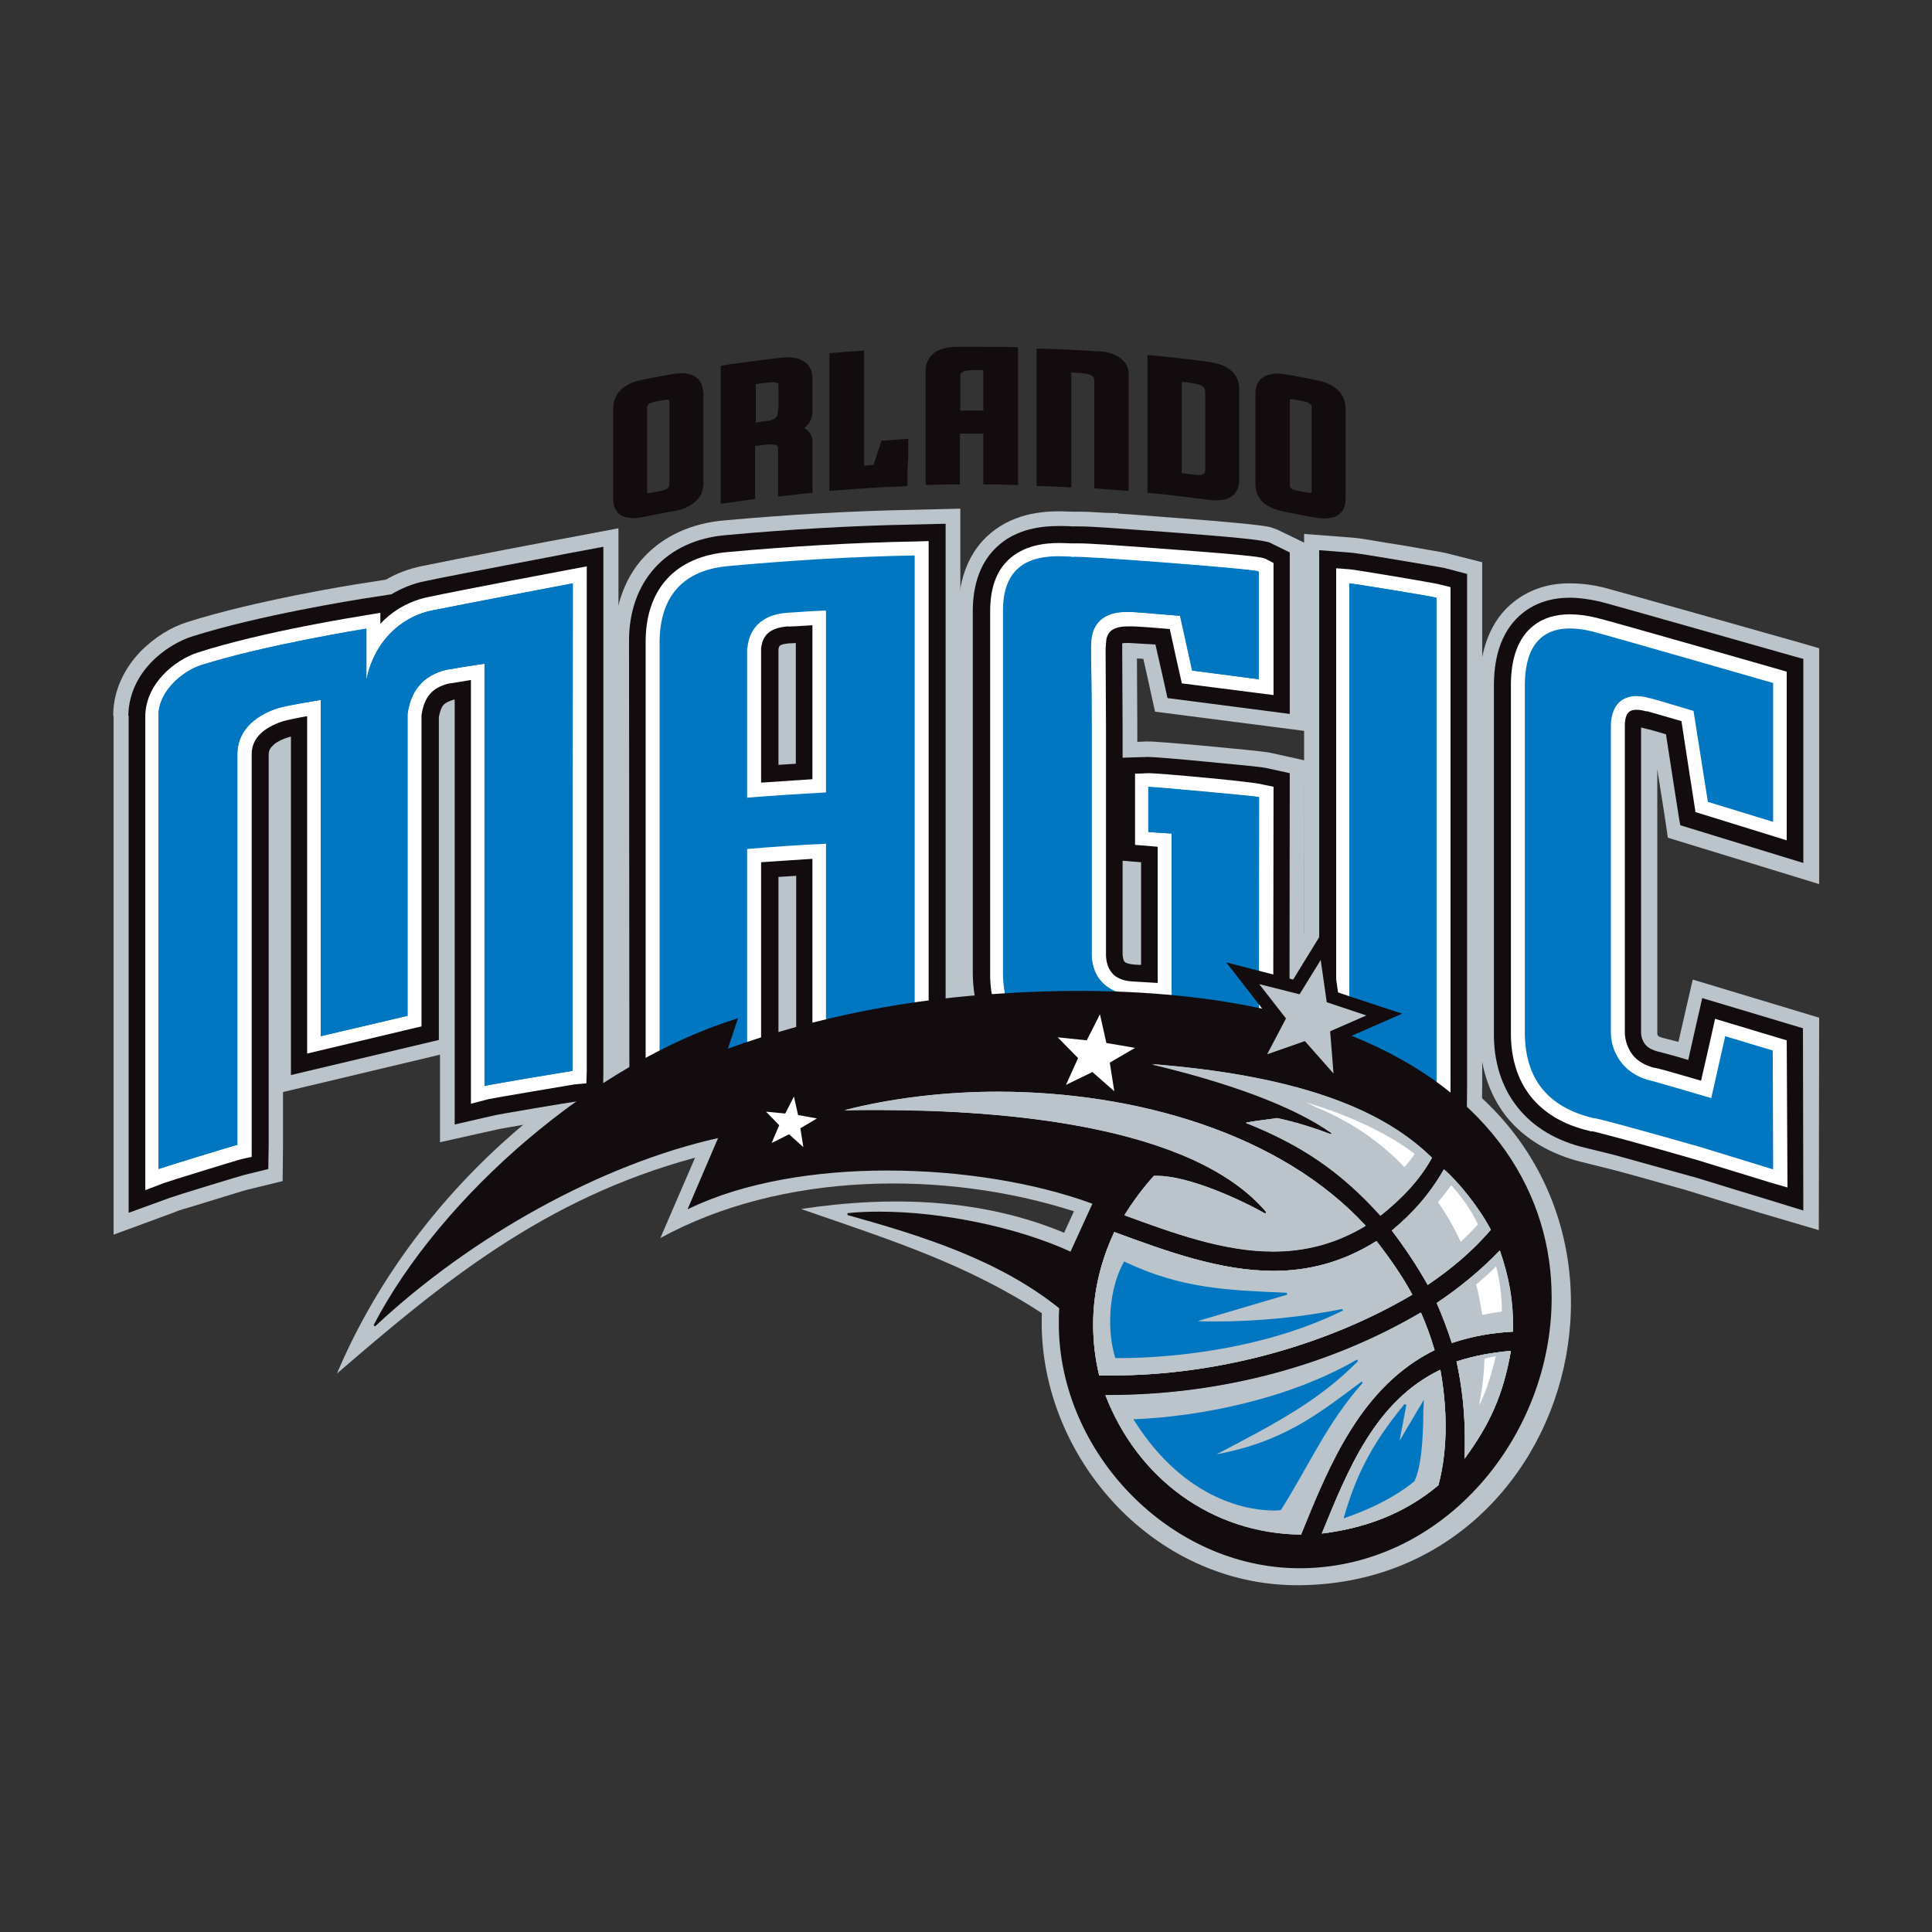 <?xml version="1.0" encoding="utf-8"?>
<!-- Generator: Adobe Illustrator 18.0.0, SVG Export Plug-In . SVG Version: 6.00 Build 0)  -->
<!DOCTYPE svg PUBLIC "-//W3C//DTD SVG 1.1//EN" "http://www.w3.org/Graphics/SVG/1.1/DTD/svg11.dtd">
<svg version="1.1" xmlns="http://www.w3.org/2000/svg" xmlns:xlink="http://www.w3.org/1999/xlink" x="0px" y="0px" width="512px"
	 height="512px" viewBox="0 0 512 512" enable-background="new 0 0 512 512" xml:space="preserve">
<rect x="0" y="0" width="512" height="512" fill="#333333" stroke="none"/>
<g id="white_block">
	<rect opacity="0" fill="#FFFFFF" width="512" height="512"/>
</g>
<g id="Logos">
	<g>
		<path fill="#BBC4CA" d="M212.3,320.4c24.3-3.7,48.5-2.6,69.7,6.3l2.6-5.7c-34.3-11-77.5-10.5-109.6,7.1l9.2-21.3
			c-40.4,10.9-67.6,33.7-94.9,57.2c19.9-47.1,63.2-85.8,112.2-99.8L199,272c42.9-14,90-16.7,128.1-10.4l-8.9-11.6l21.9,5.6l14.1-21
			l5.6,26l21.5,7c0,0-15.7,6.6-14.9,6.9c81.5,33.6,55.4,145-22.1,145.6c-39.2,0.3-69.6-35.1-68.2-72.1
			C256,334.9,236,328.6,212.3,320.4"/>
		<g>
			<path fill="#BBC4CA" d="M162.7,170.3c0-8.7,2.5-16.7,7.8-22.5l0,0c5.3-5.8,12.9-9.2,21.6-9.9l0,0c16.6-1.5,33.4-2.5,50.1-2.8l0,0
				v0l12.3-0.3v141.4l-0.2,12.2l-12.3-0.2c-2.2,0-18.5,0.6-21.5,0.8l0,0c-0.2,0-0.2,0-0.4,0l0,0l-13.3,1.2V290l-8.3,0.4
				c-1.1,0-20.9,2-21.8,2.2l0,0l-14,2.2L162.7,170.3L162.7,170.3z M197,171.7l0-0.3c0.2-2.5,1.5-5.7,4-7.5l0,0
				c2.4-1.8,5-2.3,7.5-2.5l0,0c0,0,2.2-0.1,4.6-0.3l0,0l7-0.4v44.2v6.1l-6.1,0.4c-3.7,0.3-5.9,0.4-10,0.7l0,0l-7,0.4V171.7
				L197,171.7z"/>
			<path fill="#BBC4CA" d="M466.4,321.4c0,0-16.4-5-18.9-5.8l0,0c-0.2,0-0.2,0-0.3-0.1l0,0c0,0,0,0,0,0l0,0c-7.4-2.1-14.1-4-19-5.3
				l0,0l-8.8-2.2c-8.3-2-15.4-6.1-20.2-12.1l0,0c-4.8-6.1-7.1-13.8-7.1-22.3l0,0v-91.9c0-9,2.7-17.3,9.2-22.3l0,0l0,0
				c4.2-3.3,9.4-4.9,14.9-4.8l0,0c2.9,0,5.9,0.4,8.8,1.1l0,0c1.1,0.3,4.3,1.2,9.4,2.6l0,0c5,1.4,11.4,3.2,17.8,5l0,0
				c12.7,3.6,25.1,7.1,25.1,7.1l0,0l4.8,1.4v62.5l-40.1-12.3l-0.6-4.1c0,0-1.1-7.3-2.2-14l0,0l0,69.6v0.2l0,0.2c0,0,0,0.1,0,0.1l0,0
				c0,0.2,0.1,0.3,0.2,0.5l0,0c0.1,0-0.2,0.1,1.1,0.5l0,0c0,0,2.6,0.7,4.3,1.1l0,0c1.1-4.7,2.2-9.6,2.2-9.6l0,0l1.6-6.9l33.5,10.1
				L482,326L466.4,321.4L466.4,321.4z"/>
			<path fill="#BBC4CA" d="M30,189.7c0-7.1,3.3-12.9,7.1-16.9l0,0c3.9-4,8.3-6.6,12.4-7.9l0,0C68,159,94,154.9,95.3,154.7l0,0l7-1.1
				c2.9-1.7,6.1-2.9,9.6-3.6l0,0c9.1-1.9,36.4-7.1,37.7-7.3l0,0l0,0l14.3-2.7l0,143.8l-0.2,10.7l-10.6,1.2
				c-0.9,0.1-20.8,3.4-21.7,3.7l0,0l-14.8,3.3v-23.2L75,289.4v14.2l-0.1,9.4l-9,2.2c-0.2,0-3.2,0.9-6.4,1.9l0,0
				c-3.3,1-7.1,2.2-9.8,3l0,0c-1.8,0.5-3.2,1-3.3,1.1l0,0l-16.3,6V189.7L30,189.7z"/>
			<path fill="#BBC4CA" d="M377.9,299c0,0-0.1,0-0.2,0l0,0c-0.2,0-0.5-0.1-0.8-0.1l0,0c-0.6-0.1-1.5-0.3-2.5-0.4l0,0
				c-2-0.4-4.6-0.8-7.1-1.2l0,0c-5-0.8-10.4-1.7-10.8-1.7l0,0l-5-0.5l-5.9-0.6V141.5l13.1,1c1.4,0.1,4.3,0.6,8.4,1.3l0,0
				c4,0.6,8.6,1.4,11.9,2l0,0c2.3,0.4,3.6,0.6,4.7,0.9l0,0l9.1,2.3l0,138.3l-0.2,14.9L377.9,299L377.9,299z"/>
			<path fill="#BBC4CA" d="M331.5,292.2c-1.3-0.3-9.6-1.1-18.1-1.7l0,0c-8.2-0.6-17.2-1.3-23-1.6l0,0l-6.3-0.2
				c-8.8-0.3-16.6-3.1-22.1-8.8l0,0c-5.5-5.6-8-13.5-8-22.3l0,0v-95.7c0-7.6,2.3-14.7,7.4-19.6l0,0h0c6.5-6.2,14.6-6.8,19.5-6.8l0,0
				c1.4,0,2.5,0.1,3.3,0.1l0,0l0.8,0c0.3,0,0.6,0,0.9,0l0,0c1.7,0,3.9,0.1,7,0.3l0,0l3.5,0.1l-0.1,0.1c3.5,0.2,7.8,0.6,13.4,1l0,0
				c18.7,1.4,23.6,2,26.5,2.5l0,0c0.9,0.2,2.2,0.7,2.6,0.9l0,0l7,3.4l-0.1,7.7v2.5v39.6l-39.6-5.1l-1-4.5c0,0-1.1-5.1-2.1-9.5l0,0
				c-0.5,0-1.1-0.1-1.7-0.1l0,0l0.1,18.2l0,3.9l2.4-0.1c0.1,0,0.1,0,0.1,0l0,0l0,0l0,0c0.1,0,0.1,0,0.1,0l0,0c0.2,0,0.2,0,0.2,0l0,0
				c1.2,0,2.6,0.1,5,0.3l0,0c2.3,0.2,5.3,0.4,8.4,0.7l0,0c6.2,0.6,12.9,1.2,16.2,1.6l0,0c1,0.1,1.5,0.2,2.4,0.3l0,0l9.5,2.1
				l-0.1,93.4L331.5,292.2L331.5,292.2z"/>
		</g>
		<g>
			<path fill="#130C0E" d="M166.7,170.3c-0.2-16.1,9.8-27.2,25.8-28.5l0,0c16.5-1.5,33.2-2.5,49.8-2.8l0,0l0,0l8.3-0.2v137.3
				l-0.1,8.2l-8.3-0.2h0c-2.1,0-20.9,0.7-22.3,0.8l0,0l-8.9,0.8v-53.6c-1.7,0.1-3.1,0.2-4.7,0.3l0,0l0,45.8l-0.1,7.7l-7.7,0.4
				c-1.5,0.1-20.7,2-22.2,2.3l0,0l-9.5,1.5L166.7,170.3L166.7,170.3z M206.2,202.7c1.7-0.1,3.1-0.2,4.7-0.3l0,0v-32
				c-1.1,0.1-1.8,0.1-1.8,0.1h0c-1.4,0.1-2.2,0.4-2.4,0.6l0,0c-0.2,0.2-0.3,0.3-0.4,1l0,0V202.7L206.2,202.7z"/>
			<path fill="#130C0E" d="M467.5,317.6c0,0-14.5-4.4-18.3-5.6l0,0c-0.4-0.1-0.6-0.2-0.7-0.2l0,0l-0.1,0c-8.2-2.3-15.4-4.3-20.5-5.7
				l0,0l0,0l-7.7-1.9c-15.5-3.6-24.5-14.9-24.3-30.6l0,0v-91.9c0-8.4,2.4-15.1,7.7-19.3l0,0v0c3.4-2.7,7.7-4,12.4-4l0,0
				c2.5,0,5.2,0.4,7.9,1l0,0c2.6,0.6,52,14.7,52.1,14.7l0,0l1.9,0.5v54.1l-32.6-10l-0.3-1.6c0,0-2.5-15.9-3.5-22.5l0,0
				c-1.9-0.6-3.5-1-4.5-1.3l0,0l-0.1,0l-0.8-0.2l-1.2-0.3c0,0,0,0,0,0l0,0l0,80.6l0,0.4c0,0.3,0.1,1.3,0.6,2.2l0,0
				c0.6,1.2,1.6,2,3.6,2.6l0,0c0,0,4.4,1.1,8.3,2.3l0,0c1.2-5.5,3.1-13.7,3.1-13.7l0,0l0.6-2.7l26.7,8l0.1,48.3L467.5,317.6
				L467.5,317.6z"/>
			<path fill="#130C0E" d="M34,189.7c0.2-11.8,10.3-18.9,16.8-21l0,0c17.9-5.7,43.9-9.8,45.1-10l0,0l7.8-1.2c2.7-1.6,5.8-2.9,9-3.5
				l0,0c8.9-1.9,36.4-7,37.6-7.3l0,0l0,0l9.6-1.8l0,139l-0.1,7.2l-7.1,0.8c-1.5,0.2-20.8,3.4-22.2,3.8l0,0l-10,2.3V185.4
				c-0.1,0-0.2,0-0.2,0l0,0c-2.8,0.9-3.3,1.4-4,4.6l0,0v0.1c0,7.5,0,83.4,0,83.4l0,0v2.1l-39.2,9.3v-89.7c-0.3,0.1-0.5,0.1-0.7,0.2
				l0,0c-1.4,0.4-2.9,1.1-3.8,1.9l0,0c-0.9,0.8-1.4,1.5-1.4,2.7l0,0v103.5l-0.1,6.3l-6.1,1.5c-1.3,0.3-18.6,5.6-19.9,6.1l0,0l-11,4
				V189.7L34,189.7z"/>
			<path fill="#130C0E" d="M378.8,295.2c-1.3-0.3-20.5-3.5-21.9-3.6l0,0l-5-0.5l-2.3-0.3V145.8l8.8,0.7c2.2,0.2,22.2,3.6,24.3,4l0,0
				l6.1,1.6l0,135.2l-0.1,10.1L378.8,295.2L378.8,295.2z"/>
			<path fill="#130C0E" d="M332.2,288.4c-3.8-0.7-29.8-2.7-41.6-3.4l0,0l-6.5-0.2c-8.1-0.3-14.8-2.8-19.4-7.6l0,0
				c-4.6-4.7-6.9-11.5-6.9-19.6l0,0v-95.7c0-6.9,2-12.8,6.2-16.8l0,0l0,0c5.3-5.1,12.2-5.7,16.8-5.7l0,0c1.2,0,2.3,0,3.2,0.1l0,0
				l0.9,0c0.3,0,0.6,0,1,0l0,0c3.5,0,9.8,0.5,23.5,1.5l0,0c18.6,1.4,23.7,2,26,2.5l0,0c0.7,0.1,1.4,0.4,1.7,0.6l0,0l4.7,2.3l0,5.2
				v2.5v35.1l-32.4-4.2l-0.4-1.8c0,0-1.7-7.7-2.8-12.4l0,0c-0.6,0-1.2-0.1-1.7-0.1l0,0c-0.2,0-5.2-0.3-5.2-0.3l0,0
				c-0.2,0-0.5,0-0.7,0l0,0c-0.5,0-0.9,0-1.2,0.1l0,0c0,0.1,0,0.1,0,0.2l0,0c0,0,0,0.9,0,1.1l0,0l0,0.9l0,0l0.1,20.1l0,8l6.6-0.2
				c0.1,0,0.2,0,0.2,0l0,0c0,0,0,0,0,0h0c1.6,0,8.6,0.6,15.8,1.3l0,0c7.2,0.7,13.9,1.3,15.3,1.6l0,0l6.4,1.4l-0.1,85.4L332.2,288.4
				L332.2,288.4z M297.5,253c0,0.1,0.1,1.2,0.4,1.7l0,0c0.2,0.3,0.6,0.7,2.5,0.9l0,0c0,0,0.8,0.1,2,0.1l0,0v-27.2
				c-1.7-0.1-3.5-0.3-3.6-0.3l0,0l-1.3-0.1L297.5,253L297.5,253z M292.1,170.5L292.1,170.5L292.1,170.5
				C292.1,170.5,292.1,170.5,292.1,170.5L292.1,170.5z"/>
		</g>
		<g>
			<path fill="#FFFFFF" d="M242.4,144.8L242.4,144.8l0-1.3c-16.4,0.3-33.1,1.3-49.5,2.8c-14,1.2-21.9,9.9-21.8,24.1l0,114.7l4.3-0.8
				c1.2-0.2,21.5-2.3,22.7-2.3l2.3-0.1l1.3,0v-3.5v-49.9c3.4-0.2,9.9-0.7,13.6-0.9v53.6l4.1-0.5c1.1-0.2,19.9-0.9,22.6-0.8
				c0.1,0,0.1,0,0.1,0h0l0.1,0l2.5,0.1l1.4,0.1l0-3.8V143.4l-3.7,0.1L242.4,144.8z M215.3,165.7v40.8c-3.4,0.2-9.9,0.7-13.6,0.9
				v-35.7c0.4-2.4,1.2-5.2,7-5.7C208.8,166.1,212.4,165.9,215.3,165.7z"/>
			<path fill="#FFFFFF" d="M473.5,275.7l-19-5.7l-0.3,1.4c0,0-2.3,10.3-3.4,15c-7.6-2.2-10.9-3.2-12.7-3.5l0,0
				c-3.9-1.1-5.6-3.2-6.4-4.9c-1-1.9-1.1-3.8-1.1-4.3v-0.4V192c0-0.4,0.1-2.2,0.8-3c0.4-0.5,1-0.9,2.3-0.9c0.7,0,1.5,0.1,2.5,0.4
				l0.2,0h0.1l0.1,0c0.3,0.1,3.5,1,9,2.6c0.7,4.7,3.6,23.3,3.6,23.3l0.1,0.8l24.2,7.5V178l-1-0.3c0,0-47.1-13.5-49.5-14
				c-2.5-0.6-4.8-0.9-7-0.9c-3.8,0-7.1,1-9.6,3v0c-4.1,3.2-6,8.7-6,15.8v91.9c-0.1,13.8,7.2,23,20.8,26.2l0.3,0.1l0.5,0
				c1.6,0.3,14.6,3.8,27.7,7.6l19.2,5.9l4.8,1.4L473.5,275.7z"/>
			<path fill="#FFFFFF" d="M113.6,158.2c-5,1-9.4,3.5-12.8,7.1v-2.9l-4.2,0.7c-1.1,0.2-26.9,4.2-44.4,9.9c-5.7,1.9-13.6,8-13.7,16.8
				v125.6l5-1.9c1-0.4,19.2-6,20.4-6.3l1.8-0.4l1-0.2V200c-0.1-5.4,5-7.8,8.4-8.9c1.1-0.3,3.9-0.9,6.3-1.3v89.4l30.3-7.2v-2.9
				c0-7.7,0-71.4,0-79.1v-0.4c0.7-4.9,2.8-7.4,7.4-8.5c0.1,0,0,0,0.2,0c0.7-0.1,3.2-0.5,5.5-0.9v2.7v109.6l4.6-1.2
				c1.2-0.3,21.5-3.7,22.7-3.9l2.1-0.2l1.2-0.1l0.1-3.3l0-133.7l-4.3,0.8C151.1,150.9,122.5,156.3,113.6,158.2z"/>
			<path fill="#FFFFFF" d="M358,150.9l-2.5-0.2l-1.4-0.1v136.2l1.2,0.1l2.1,0.2c1.1,0.1,21.4,3.4,22.5,3.7l4.5,1.1l0-4.7V155.6
				l-2.8-0.7C379.8,154.4,359.7,151.1,358,150.9z"/>
			<path fill="#FFFFFF" d="M304.5,204.9C304.5,204.9,304.5,204.9,304.5,204.9c-0.1,0-0.1,0-0.2,0l-2.2,0.1l-1.3,0v18.9l1.2,0.1
				c0,0,2.8,0.2,4.8,0.4v36.1c-2.9-0.2-6.7-0.4-6.7-0.4c-3.1-0.2-5-1.3-6-3.1c-0.9-1.5-1-3.3-1-3.9l0-60.3l-0.1-20.1
				c0,0,0-0.8,0-0.8v-0.2l0.1-1c0-1.1,0.2-2.3,1-3.2c0.8-0.9,2.3-1.5,4.7-1.5c0.3,0,0.6,0,1,0l0,0l0.1,0l0.3,0
				c0.6,0,4.1,0.2,9.8,0.7c0.8,3.8,3,13.5,3,13.5l0.2,0.9l24.3,3.1v-30.1v-2.6l0-1.5l0-0.8l-2.1-1.1c-1-0.4-1.9-0.8-26.2-2.6
				c-14.6-1.1-20.6-1.5-23.4-1.5c-0.3,0-0.5,0-0.8,0l-1.1,0c-0.9,0-1.9-0.1-3.1-0.1c-4,0-9.5,0.6-13.6,4.5v0
				c-3.3,3.1-4.8,7.8-4.8,13.6v95.7c-0.2,14,7.9,22.3,22,22.7h0.2h0.1l0.3,0c0,0,0,0,0.1,0c3.6,0,42.5,2.7,48,3.8l4.3,0.8l0.1-76.5
				l-2.9-0.6C332.6,207.2,307.2,204.9,304.5,204.9z M268.1,149.3L268.1,149.3L268.1,149.3L268.1,149.3z"/>
			<polygon fill="none" points="268.1,149.3 268.1,149.3 268.1,149.3 			"/>
			<path fill="none" d="M201.7,171.8v35.7c3.6-0.2,10.2-0.7,13.6-0.9v-40.8c-3,0.2-6.5,0.4-6.5,0.4
				C203,166.6,202.1,169.3,201.7,171.8z"/>
		</g>
		<g>
			<path fill="#0077C0" d="M304.5,220.5c1.2,0.1,6,0.4,6,0.4v43.4c-3.6-0.3-7.1-0.5-10.7-0.7c-5.2-0.3-7.7-2.9-9-4.9
				c-1.4-2.3-1.5-4.8-1.5-5.7c0-1,0-36.5,0-60.3c0-11.5-0.2-20.2-0.2-20.8c0-0.2,0-0.7,0-1.4c0-1.4,0.3-3.7,1.9-5.6
				c1.8-2,4.7-2.9,8.6-2.7c0-0.1,6.1,0.4,13.1,1l3.2,14.5l17.6,2.3v-25.9v-2.7c-1.5-0.7-49.1-4.3-49.2-3.8l-0.8-0.1
				c-3.8-0.2-10.1-0.4-14,3.4c-2.5,2.4-3.7,6.1-3.7,11v95.7c0,12.3,6.2,18.5,18.5,19c0-0.4,43,2.6,49.2,3.8c0-1.5,0.1-67.7,0.1-69.2
				c-1.4-0.3-27.8-2.7-29.3-2.7V220.5z M198.1,171.6c0.2-2.5,1.6-8.5,10.4-9.2c3.5-0.2,6.9-0.5,10.4-0.6V210
				c-6.9,0.4-13.9,0.8-20.9,1.4V171.6z M174.8,170.3c0,0,0,108.8,0,110.3c1.4-0.3,21.8-2.3,23.2-2.3V225c7-0.6,13.9-1.1,20.9-1.4
				V277c1.4-0.2,22.1-0.9,23.5-0.8v-129c-16.4,0.3-32.8,1.3-49.2,2.8C181,151,174.8,158.1,174.8,170.3 M357.6,283.5
				c1.4,0.1,21.6,3.5,23.1,3.8V158.4c-1.4-0.4-21.6-3.7-23.1-3.8V283.5z M97.1,180.2v-13.6c0,0-26.5,4.2-43.9,9.7
				c-4.6,1.5-11.2,6.7-11.2,13.3v120.2c1.4-0.5,19.5-6.1,20.9-6.4V200c0-7.2,5.9-10.9,11-12.4c2.8-0.8,11.1-2.1,11.1-2.1v89.1
				l23-5.4c0,0,0-79.5,0-79.9c0.8-6.2,4.1-10.3,10.3-11.8c5.8-1,10.1-1.6,10.1-1.6l0,7v104.9c1.4-0.4,21.9-3.8,23.3-4
				c0-25.8,0.1-129.2,0.1-129.2s-28.5,5.4-37.4,7.2C105.8,163.6,99,170.5,97.1,180.2 M469.8,278.4l-12.6-3.8l-3.7,16.4
				c-8.2-2.4-16.4-4.8-16.4-4.7c-5.1-1.4-7.5-4.4-8.7-6.7c-1.4-2.6-1.5-5.1-1.5-6c0-0.1,0-0.2,0-0.3h0c0-0.8,0-81.1,0-81.2
				c0-0.9,0.2-3.3,1.5-5.2c1.2-1.6,3.7-3.3,8.7-1.9c0-0.1,5.4,1.5,11.7,3.4l3.8,24.1l17.3,5.3v-36.8c0,0-45.5-13.1-47.7-13.6
				c-12-3-18.1,2-18.1,14.3v91.9c0,12.3,6.1,19.8,18.1,22.7c0-0.3,15.2,3.9,28.5,7.7l19.2,5.9L469.8,278.4z"/>
			<path fill="#0077C0" d="M304.5,220.5c1.2,0.1,6,0.4,6,0.4v43.4c-3.6-0.3-7.1-0.5-10.7-0.7c-5.2-0.3-7.7-2.9-9-4.9
				c-1.3-2.3-1.5-4.8-1.5-5.7c0-1,0-36.5,0-60.3c0-11.5-0.2-20.2-0.2-20.8c0-0.2,0.1-0.7,0.1-1.4c0-1.5,0.3-3.7,1.9-5.6
				c1.8-2,4.7-3,8.6-2.7c0-0.1,6.1,0.4,13.1,1l3.2,14.5l17.6,2.3v-25.9v-2.6c-1.5-0.7-49.1-4.3-49.2-3.8l-0.8-0.1
				c-3.8-0.2-10.1-0.4-14,3.4c-2.5,2.4-3.7,6.1-3.7,11v95.7c0,12.3,6.2,18.5,18.5,19c0-0.4,43,2.6,49.2,3.8c0-1.5,0.1-67.7,0.1-69.2
				c-1.5-0.3-27.8-2.7-29.3-2.7V220.5z M357.6,283.5c1.4,0.1,21.6,3.5,23,3.8V158.4c-1.4-0.4-21.6-3.7-23-3.8V283.5z M97.1,180.2
				v-13.6c0,0-26.5,4.2-43.9,9.7c-4.6,1.5-11.2,6.7-11.2,13.3v120.2c1.4-0.5,19.5-6.1,20.9-6.4V200c0-7.2,5.9-10.8,11-12.4
				c2.8-0.8,11.1-2.1,11.1-2.1v89.1l23-5.4c0,0,0-79.5,0-79.9c0.8-6.2,4.1-10.3,10.3-11.8c5.8-1,10.1-1.6,10.1-1.6l0,7v104.9
				c1.4-0.4,21.8-3.8,23.3-4c0-25.8,0.1-129.2,0.1-129.2s-28.5,5.4-37.4,7.2C105.8,163.6,99,170.5,97.1,180.2"/>
		</g>
		<g>
			<path fill="#130C0E" d="M185.3,100.8c-0.6-0.8-1.5-1.3-2.5-1.6l0,0c-0.7-0.2-1.4-0.3-2.1-0.3c-1.1,0-2.1,0.2-2.9,0.3
				c-2.5,0.5-5,0.9-7.4,1.4c-1.9,0.4-3.4,0.9-4.7,1.8c-0.9,0.6-1.7,1.3-2.2,2.2c-0.7,1.1-1,2.3-1,3.6v24c0,1.3,0.3,2.5,1,3.4
				c0.6,0.8,1.5,1.3,2.5,1.5c0.6,0.1,1.2,0.2,1.8,0.2c1.2,0,2.3-0.2,3.2-0.4c2.5-0.5,4.9-1,7.4-1.4c1.9-0.3,3.5-0.9,4.7-1.7
				c0.9-0.6,1.7-1.3,2.3-2.1c0.7-1.1,1-2.3,1-3.6v-24C186.3,102.9,186,101.7,185.3,100.8z M177.3,128.7c0,0,0,0.3-0.3,0.6l0,0h0
				c-0.3,0.3-0.8,0.5-1.5,0.7c-0.6,0.1-1.9,0.4-3,0.6c-0.2,0-0.4,0.1-0.5,0.1c-0.4,0-0.4-0.1-0.4-0.1h0c0,0-0.1-0.2-0.1-0.2v0v-22.6
				v0c0,0,0-0.3,0.3-0.6c0.3-0.3,0.8-0.5,1.6-0.7c0.8-0.2,1.7-0.3,2.6-0.5c0.2,0,0.5-0.1,0.7-0.1c0.3,0,0.5,0.1,0.6,0.1
				c0.1,0,0.1,0.2,0.1,0.2V128.7z"/>
		</g>
		<path fill="#130C0E" d="M298.2,96.2c-0.6-0.8-1.4-1.5-2.4-2v0c-1.8-0.9-3.6-1.1-4.9-1.1c-4.9-0.3-9.8-0.6-14.8-0.7l-1.4,0v36.4
			l1.3,0c2.1,0.1,4.3,0.2,6.4,0.3l1.5,0.1V98.7c1,0.1,2,0.1,3,0.2c3.5,0.4,2.9,1.5,3.1,1.9v28.6l1.3,0.1c2.1,0.2,4.2,0.3,6.3,0.5
			l1.5,0.1v-1.5c0-3.4,0-26.4,0-28.8C299.2,98.4,298.9,97.2,298.2,96.2z"/>
		<g>
			<path fill="#130C0E" d="M327.4,99.5c-0.6-0.9-1.4-1.6-2.3-2.1l0,0h0c-1.3-0.8-2.9-1.2-4.8-1.5c-2-0.3-12-1.5-14.7-1.7l-1.5-0.1
				l0,36.5l1.3,0.1c4.9,0.5,9.7,1.1,14.5,1.7c0.8,0.1,1.6,0.2,2.3,0.2c0.9,0,1.8-0.1,2.6-0.3c1-0.3,1.9-0.8,2.5-1.6
				c0.8-1,1.1-2.2,1.1-3.5v-24C328.4,101.8,328.1,100.6,327.4,99.5z M319,125.6c-0.2,0.1-0.8,0.3-1.3,0.3c-0.4,0-0.8,0-1.2-0.1
				c-1.1-0.1-2.2-0.3-3.3-0.4v-24.2c1,0.1,2,0.2,3,0.4c1,0.1,1.9,0.4,2.4,0.7c0.5,0.4,0.7,0.7,0.8,1.5c0,2.5,0,20.4,0,21
				C319.3,125.4,319.2,125.4,319,125.6z"/>
		</g>
		<g>
			<path fill="#130C0E" d="M215.3,129.2c0-4.1,0-8.2,0-12.3c0-1.3-0.7-2.5-1.8-3.2v0c-0.1-0.1-0.3-0.2-0.4-0.3c1-0.7,2-1.9,2.2-3.8
				v-9.3c0-1.3-0.3-2.5-1.1-3.5c-0.6-0.8-1.5-1.3-2.5-1.7c-0.9-0.3-1.8-0.4-2.9-0.4c-0.6,0-1.3,0-2,0.1c-4.8,0.6-9.7,1.2-14.5,1.9
				L191,97v36.5l1.6-0.2c2.1-0.3,4.2-0.6,6.3-0.9l1.2-0.2v-14c1.1-0.1,2.1-0.3,3.2-0.4c0.1,0,0.1,0,0.2,0l0.2,0c0.3,0,0.6,0,0.8,0
				c0.8,0,1.3,0.2,1.4,0.3c0.2,0.1,0.3,0.3,0.3,0.9v12.6l1.6-0.2c2.1-0.2,4.2-0.5,6.3-0.7l1.3-0.1L215.3,129.2z M206.1,109.6
				C206.1,109.7,206.1,109.7,206.1,109.6c0,0.2,0,0.6-0.5,1.1l0,0c-0.5,0.4-1.3,0.8-2.6,0.9c-0.9,0.1-1.8,0.2-2.7,0.4v-10.2
				c1-0.1,2.1-0.3,3.1-0.4c0.5-0.1,1-0.1,1.4-0.1c0.8,0,1.3,0.2,1.4,0.3c0.1,0.1,0,0,0.1,0.4v0c0,0,0,0.1,0,0.1v0.1
				c0,1.8,0,4.3,0,5.9C206.1,108.9,206.1,109.4,206.1,109.6z"/>
		</g>
		<path fill="#130C0E" d="M240.7,121v-4.7l-1.5,0.1l-5.6,0.4l-2.1,6.4c-0.8,0.1-1.6,0.1-2.5,0.2V92.9l-1.5,0.1
			c-2.1,0.1-4.3,0.3-6.4,0.5l-1.3,0.1v36.5l1.5-0.1c6-0.5,11.9-0.9,17.9-1.1l1.3-0.1v-1.3c0-1.1,0-2.2,0-3.3L240.7,121L240.7,121z"
			/>
		<g>
			<path fill="#130C0E" d="M268.5,92c-1.8-0.1-6.7-0.1-10.5-0.1c-2,0-3.6,0-4.3,0c-1.9,0-3.5,0.3-4.9,0.9c-1,0.4-1.8,1.1-2.4,1.9
				c-0.7,1-1.1,2.2-1.1,3.6c0,2.4,0,25.4,0,28.8v1.4l1.4,0c2.1-0.1,4.2-0.1,6.3-0.1l1.4,0v-13.5c1.8,0,3.6,0,5.4,0
				c0.3,0,0.5,0,0.8,0v13.5l1.4,0c2.1,0,4.3,0,6.4,0.1l1.4,0V92L268.5,92z M260.6,108.8c-0.5,0-1.1,0-1.6,0c-1.5,0-3,0-4.5,0v-9.4
				l0-0.1c0-0.1,0.1-0.4,0.4-0.6c0.4-0.3,1.3-0.6,2.7-0.6c0.7,0,1.5,0,2.2,0c0.3,0,0.6,0,0.8,0V108.8z"/>
		</g>
		<g>
			<path fill="#130C0E" d="M355.6,104.7L355.6,104.7c-0.5-0.9-1.3-1.6-2.1-2.2c-1.7-1.1-3.5-1.5-4.9-1.8c-2.5-0.5-4.9-1-7.4-1.4
				c-1-0.2-1.9-0.3-2.7-0.3c-0.8,0-1.5,0.1-2.2,0.3c-1,0.2-1.9,0.8-2.5,1.5c-0.8,1-1.1,2.2-1.1,3.5v24c0,1.3,0.3,2.5,1,3.6
				c0.5,0.9,1.3,1.6,2.2,2.1c1.7,1,3.5,1.4,4.9,1.7c2.5,0.5,4.9,0.9,7.3,1.4c1.1,0.2,2.1,0.3,3,0.3c0.6,0,1.2-0.1,1.8-0.2
				c1-0.2,1.9-0.7,2.6-1.5c0.8-0.9,1.1-2.2,1.1-3.5v-24C356.6,107,356.3,105.8,355.6,104.7z M347.6,130.3c0,0,0,0.1,0,0.1
				c0,0,0,0,0,0.1v0h0c-0.1,0-0.2,0.1-0.6,0.1c-0.2,0-0.5,0-0.8-0.1c-0.6-0.1-1.9-0.4-2.9-0.6c-0.8-0.1-1.2-0.5-1.4-0.8
				c-0.1-0.3-0.1-0.5-0.1-0.5v0v-22.7v0v0c0,0,0,0,0,0c0.1,0,0.3-0.1,0.6-0.1c0.2,0,0.4,0,0.7,0.1c0.9,0.2,1.7,0.3,2.6,0.5
				c0.7,0.1,1.2,0.4,1.5,0.7c0.5,0.4,0.4,0.7,0.4,0.7V130.3z"/>
		</g>
		<polygon fill="#FFFFFF" points="204.5,302.9 209.1,300.6 212.9,304 212.1,299 216.5,296.4 211.5,295.5 210.4,290.6 208.1,295.1 
			203,294.6 206.6,298.2 		"/>
		<g>
			<path fill="#130C0E" d="M358.2,274.5c4.5-2,12.8-5.6,12.8-5.6l0.6-0.3l-0.7-0.2c0,0-13.5-4.4-16.3-5.4c-0.4-3-2.6-17.7-2.6-17.7
				l-0.1-0.7l-4.9,8c0,0-2.8,4.5-4.3,7c-3.2-0.8-17.1-4.4-17.1-4.4l-0.7-0.2l0.5,0.6c0,0,5.7,7.3,9.1,11.7c-14-3-30.2-4.7-48.7-4.7
				c-6.1,0-12.4,0.2-19,0.6c-25.2,1.4-50.1,6.1-73.9,14.7l2.7-8.1l-0.5,0.2c-37.3,11.6-78.1,46.6-96.1,81.2l0.4,0.3
				c25.5-23.9,60-43,90.9-49.9l-8.1,18.9l0.6-0.3c14.4-6.9,33.3-10,52.3-10c19.5,0,39.2,3.2,54.4,8.8l-5.8,12.7
				c-13.9-6.4-33.9-10.6-50.6-10.6c-3,0-5.8,0.1-8.5,0.4l0,0.5c19.7,5.5,40,11.8,56.1,24.7c-0.1,1.4-0.1,2.7-0.1,4.1
				c0,34,29.4,64.8,63.8,64.8c0.2,0,0.5,0,0.7,0c38-0.5,66.1-35.3,66.1-71.6C411.3,317.2,396,289.7,358.2,274.5z"/>
		</g>
		<g>
			<path fill="#BBC4CA" d="M337.5,336.8c-14,0-28.1-5.1-42.2-10.3c-3.7,7.9-5.6,16.1-5.6,24.5c0,4.5,0.5,9,1.6,13.5
				c1.2,0,2.3,0,3.5,0c27.2,0,56.1-7.6,79.4-21.4c-2.7-5-6-9.7-9.5-14.2C355.7,334.6,346.6,336.8,337.5,336.8z"/>
			<path fill="#BBC4CA" d="M293.8,369.7c-0.3,0-0.6,0-0.9,0c8.5,22,28,36.6,51.8,36.9c7.6-18.8,16.1-39.3,35.4-48.9
				c-1-3.4-2.2-6.7-3.6-9.9C351.7,362.4,322.6,369.7,293.8,369.7z"/>
			<path fill="#BBC4CA" d="M352.7,300.7c-8.5-3.2-13.9-4.2-14.4-4.3c-2.4,0.3-5.6,0.6-8.2,1.2c14.4,5.7,25,12.7,35.7,24.6
				c5.5-4.3,10.3-9.2,13.6-15.3c-9.8-9.5-28.2-21.2-74.2-24.8c19.4,4.6,37.2,10.8,47.6,18.2L352.7,300.7z"/>
			<path fill="#BBC4CA" d="M223.8,294.3c2.9-0.1,5.9-0.1,9.2-0.1c32.6,0,83,3.9,102.6,27.1l-0.3,0.4c-6.8-3.8-20.3-10-28.7-10
				c-0.3,0-0.5,0-0.8,0c-2.9,3.2-5.5,6.7-7.8,10.4c13.1,4.8,26.3,9.6,39.4,9.6c8.2,0,16.4-1.9,24.5-6.8
				c-22.6-24.7-61-35.4-97.1-35.4C250.4,289.4,236.4,291.1,223.8,294.3z"/>
			<path fill="#BBC4CA" d="M378.3,340.5c6.3-4.3,11.8-8.8,16.7-14.6c-3.1-5.9-8.5-12.6-12.4-16c-3.6,6.3-8.2,11.6-13.8,16.2
				C372.2,330.5,375.6,335.6,378.3,340.5z"/>
			<path fill="#BBC4CA" d="M350.3,406.4c11.5-1.4,22-5.3,30.9-12.8c1.4-5.1,1.9-10.3,1.9-15.6c0-5-0.5-10.1-1.4-15
				C364.4,371.3,357.2,389.6,350.3,406.4z"/>
			<path fill="#BBC4CA" d="M388.2,381.4c0,1.7,0,3.5-0.1,5.2c6.7-9.1,10.3-17,12.3-28.6c-4.9,0.4-9.8,1.3-14.4,2.8
				C387.5,367.6,388.2,374.5,388.2,381.4z"/>
			<path fill="#BBC4CA" d="M380.7,345.3c1.5,3.5,2.9,7,4,10.6c5.4-1.8,10.6-2.7,16.2-3c0-0.4,0-0.8,0-1.2c0-7.4-1.1-13.2-3.5-20.3
				C392.3,336.7,386.8,341.2,380.7,345.3z"/>
			<path fill="#BBC4CA" d="M401,352.9c-5.6,0.3-10.8,1.2-16.2,3c-1.2-3.6-2.5-7.1-4-10.6c6.1-4.1,11.6-8.6,16.7-13.9
				c2.4,7.1,3.5,12.9,3.5,20.3C401,352.1,401,352.5,401,352.9z"/>
			<path fill="#BBC4CA" d="M401,352.9c-5.6,0.3-10.8,1.2-16.2,3c-1.2-3.6-2.5-7.1-4-10.6c6.1-4.1,11.6-8.6,16.7-13.9
				c2.4,7.1,3.5,12.9,3.5,20.3C401,352.1,401,352.5,401,352.9z"/>
			<path fill="#BBC4CA" d="M382.7,309.9c3.9,3.4,9.3,10.1,12.4,16c-5,5.8-10.4,10.3-16.7,14.6c-2.7-4.8-6.2-10-9.5-14.4
				C374.5,321.5,379.1,316.3,382.7,309.9z"/>
			<path fill="#BBC4CA" d="M382.7,309.9c3.9,3.4,9.3,10.1,12.4,16c-5,5.8-10.4,10.3-16.7,14.6c-2.7-4.8-6.2-10-9.5-14.4
				C374.5,321.5,379.1,316.3,382.7,309.9z"/>
			<path fill="#BBC4CA" d="M305.3,282c46,3.6,64.4,15.3,74.2,24.8c-3.3,6-8.2,10.9-13.6,15.3c-10.7-11.9-21.3-18.8-35.7-24.6
				c2.6-0.5,5.8-0.8,8.2-1.2c0.5,0.1,5.9,1.1,14.4,4.3l0.2-0.5C342.5,292.8,324.7,286.6,305.3,282z"/>
			<path fill="#BBC4CA" d="M305.3,282c46,3.6,64.4,15.3,74.2,24.8c-3.3,6-8.2,10.9-13.6,15.3c-10.7-11.9-21.3-18.8-35.7-24.6
				c2.6-0.5,5.8-0.8,8.2-1.2c0.5,0.1,5.9,1.1,14.4,4.3l0.2-0.5C342.5,292.8,324.7,286.6,305.3,282z"/>
			<path fill="#BBC4CA" d="M294.8,364.5c-1.2,0-2.3,0-3.5,0c-1.1-4.5-1.6-9-1.6-13.5c0-8.4,1.9-16.6,5.6-24.5
				c14.1,5.2,28.1,10.3,42.2,10.3c9.1,0,18.2-2.2,27.3-7.9c3.5,4.5,6.8,9.2,9.5,14.2C350.9,356.9,322,364.5,294.8,364.5z"/>
			<path fill="#BBC4CA" d="M294.8,364.5c-1.2,0-2.3,0-3.5,0c-1.1-4.5-1.6-9-1.6-13.5c0-8.4,1.9-16.6,5.6-24.5
				c14.1,5.2,28.1,10.3,42.2,10.3c9.1,0,18.2-2.2,27.3-7.9c3.5,4.5,6.8,9.2,9.5,14.2C350.9,356.9,322,364.5,294.8,364.5z"/>
			<path fill="#BBC4CA" d="M344.8,406.7c-23.8-0.3-43.3-14.9-51.8-36.9c0.3,0,0.6,0,0.9,0c28.8,0,57.8-7.3,82.7-21.9
				c1.4,3.2,2.6,6.5,3.6,9.9C360.8,367.4,352.4,387.9,344.8,406.7z"/>
			<path fill="#BBC4CA" d="M344.8,406.7c-23.8-0.3-43.3-14.9-51.8-36.9c0.3,0,0.6,0,0.9,0c28.8,0,57.8-7.3,82.7-21.9
				c1.4,3.2,2.6,6.5,3.6,9.9C360.8,367.4,352.4,387.9,344.8,406.7z"/>
			<path fill="#BBC4CA" d="M388.1,386.6c0.1-1.7,0.1-3.5,0.1-5.2c0-6.9-0.7-13.8-2.2-20.6c4.6-1.5,9.5-2.4,14.4-2.8
				C398.4,369.6,394.8,377.5,388.1,386.6z"/>
			<path fill="#BBC4CA" d="M388.1,386.6c0.1-1.7,0.1-3.5,0.1-5.2c0-6.9-0.7-13.8-2.2-20.6c4.6-1.5,9.5-2.4,14.4-2.8
				C398.4,369.6,394.8,377.5,388.1,386.6z"/>
			<path fill="#BBC4CA" d="M361.9,324.8c-8.1,4.9-16.3,6.8-24.5,6.8c-13.1,0-26.3-4.8-39.4-9.6c2.3-3.7,4.9-7.2,7.8-10.4
				c0.3,0,0.5,0,0.8,0c8.4,0,22,6.2,28.7,10l0.3-0.4c-19.5-23.2-69.9-27-102.6-27.1c-3.3,0-6.3,0-9.2,0.1
				c12.5-3.2,26.6-4.9,40.9-4.9C300.9,289.4,339.2,300.2,361.9,324.8z"/>
			<path fill="#BBC4CA" d="M361.9,324.8c-8.1,4.9-16.3,6.8-24.5,6.8c-13.1,0-26.3-4.8-39.4-9.6c2.3-3.7,4.9-7.2,7.8-10.4
				c0.3,0,0.5,0,0.8,0c8.4,0,22,6.2,28.7,10l0.3-0.4c-19.5-23.2-69.9-27-102.6-27.1c-3.3,0-6.3,0-9.2,0.1
				c12.5-3.2,26.6-4.9,40.9-4.9C300.9,289.4,339.2,300.2,361.9,324.8z"/>
			<path fill="#BBC4CA" d="M381.2,393.6c-8.9,7.5-19.4,11.4-30.9,12.8c6.9-16.9,14.1-35.1,31.4-43.4c0.9,4.9,1.4,10,1.4,15
				C383.1,383.3,382.5,388.5,381.2,393.6z"/>
			<path fill="#BBC4CA" d="M381.2,393.6c-8.9,7.5-19.4,11.4-30.9,12.8c6.9-16.9,14.1-35.1,31.4-43.4c0.9,4.9,1.4,10,1.4,15
				C383.1,383.3,382.5,388.5,381.2,393.6z"/>
		</g>
		<polygon fill="#BBC4CA" points="335.8,279.4 345.8,275.9 353.4,284.5 352.5,273.3 362.1,269.1 351.6,265.6 350,254.4 344.4,263.5 
			333.7,260.8 340.8,269.9 		"/>
		<polygon fill="#FFFFFF" points="282.5,287.5 289.5,284.1 295.3,289.2 294.1,281.6 300.8,277.7 293.2,276.4 291.5,268.8 288,275.7 
			280.3,274.9 285.7,280.4 		"/>
		<polygon fill="#FFFFFF" points="204.5,302.9 209.1,300.6 212.9,304 212.1,299 216.5,296.4 211.5,295.5 210.4,290.6 208.1,295.1 
			203,294.6 206.5,298.2 		"/>
		<g>
			<path fill="#0077C0" d="M377.3,371.9l0-0.9l-6.4,10.8l1.8-9.5l-0.5-0.2c-9.4,11.4-13,19.7-16,29.8l-0.1,0.5l0.5-0.2
				c10.6-3.7,16.1-7.9,18.3-9.7l0,0l0-0.1c1.6-3.4,2.3-10.3,2.3-18.8C377.3,373,377.3,372.4,377.3,371.9z"/>
			<path fill="#0077C0" d="M355.7,346.9c-10.3,2.1-22.3,3.3-33.4,3.3c-1.7,0-3.3,0-4.9-0.1l23.7-7l-0.1-0.5
				c-15.6-0.7-27.7-1-42.9-8.2l-0.2-0.1l-0.1,0.2c-2.3,4.1-3.6,9.8-3.6,15.6c0,3.3,0.4,6.6,1.3,9.6l0.1,0.2l0.2,0c0,0,0.5,0,1.5,0
				c6.8,0,34.8-0.8,58.6-12.6L355.7,346.9z"/>
			<path fill="#0077C0" d="M360.9,366.1c-11.9,8.9-20.9,16-38.5,19.3c16.3-8.5,27.2-14.3,37.5-24.7l-0.3-0.4
				c-18.2,10.6-41.9,15.1-58.7,15.8l-0.5,0l0.2,0.4c13.8,21.8,31.2,23.8,36.9,23.8c0,0,0,0,0,0c1.2,0,1.8-0.1,1.8-0.1l0.1,0l0.1-0.1
				c7.4-11.7,12.1-22.9,21.6-33.6L360.9,366.1z"/>
		</g>
		<path fill-rule="evenodd" clip-rule="evenodd" fill="#FFFFFF" d="M391.7,324.5c-1.6,1.7-3.1,3.2-4.6,4.6c-1.7-3.7-3.7-7.2-6-10.5
			c1.2-1.5,2.4-3,3.5-4.5C387.5,317.3,390.1,321.1,391.7,324.5 M398,347.6c-1.8,0.2-3.5,0.5-5.2,0.9c-0.4-2.7-0.9-5.4-1.6-8.1
			c1.8-1.5,3.6-3.1,5.3-4.8C397.5,339.6,398,343.2,398,347.6 M392.1,372.3l0-0.9c0.8-3.8,1.2-7.6,1.3-11.3c1-0.3,2-0.5,3-0.7
			C395.3,364,394,368.3,392.1,372.3 M348.7,293.4c-0.9-0.5-1.7-0.9-2.7-1.3c14.1,4.2,23.6,9.6,28.9,13.7c-0.8,1.2-1.7,2.4-2.7,3.5
			C365.8,302.6,357.8,297.1,348.7,293.4"/>
	</g>
</g>
</svg>
